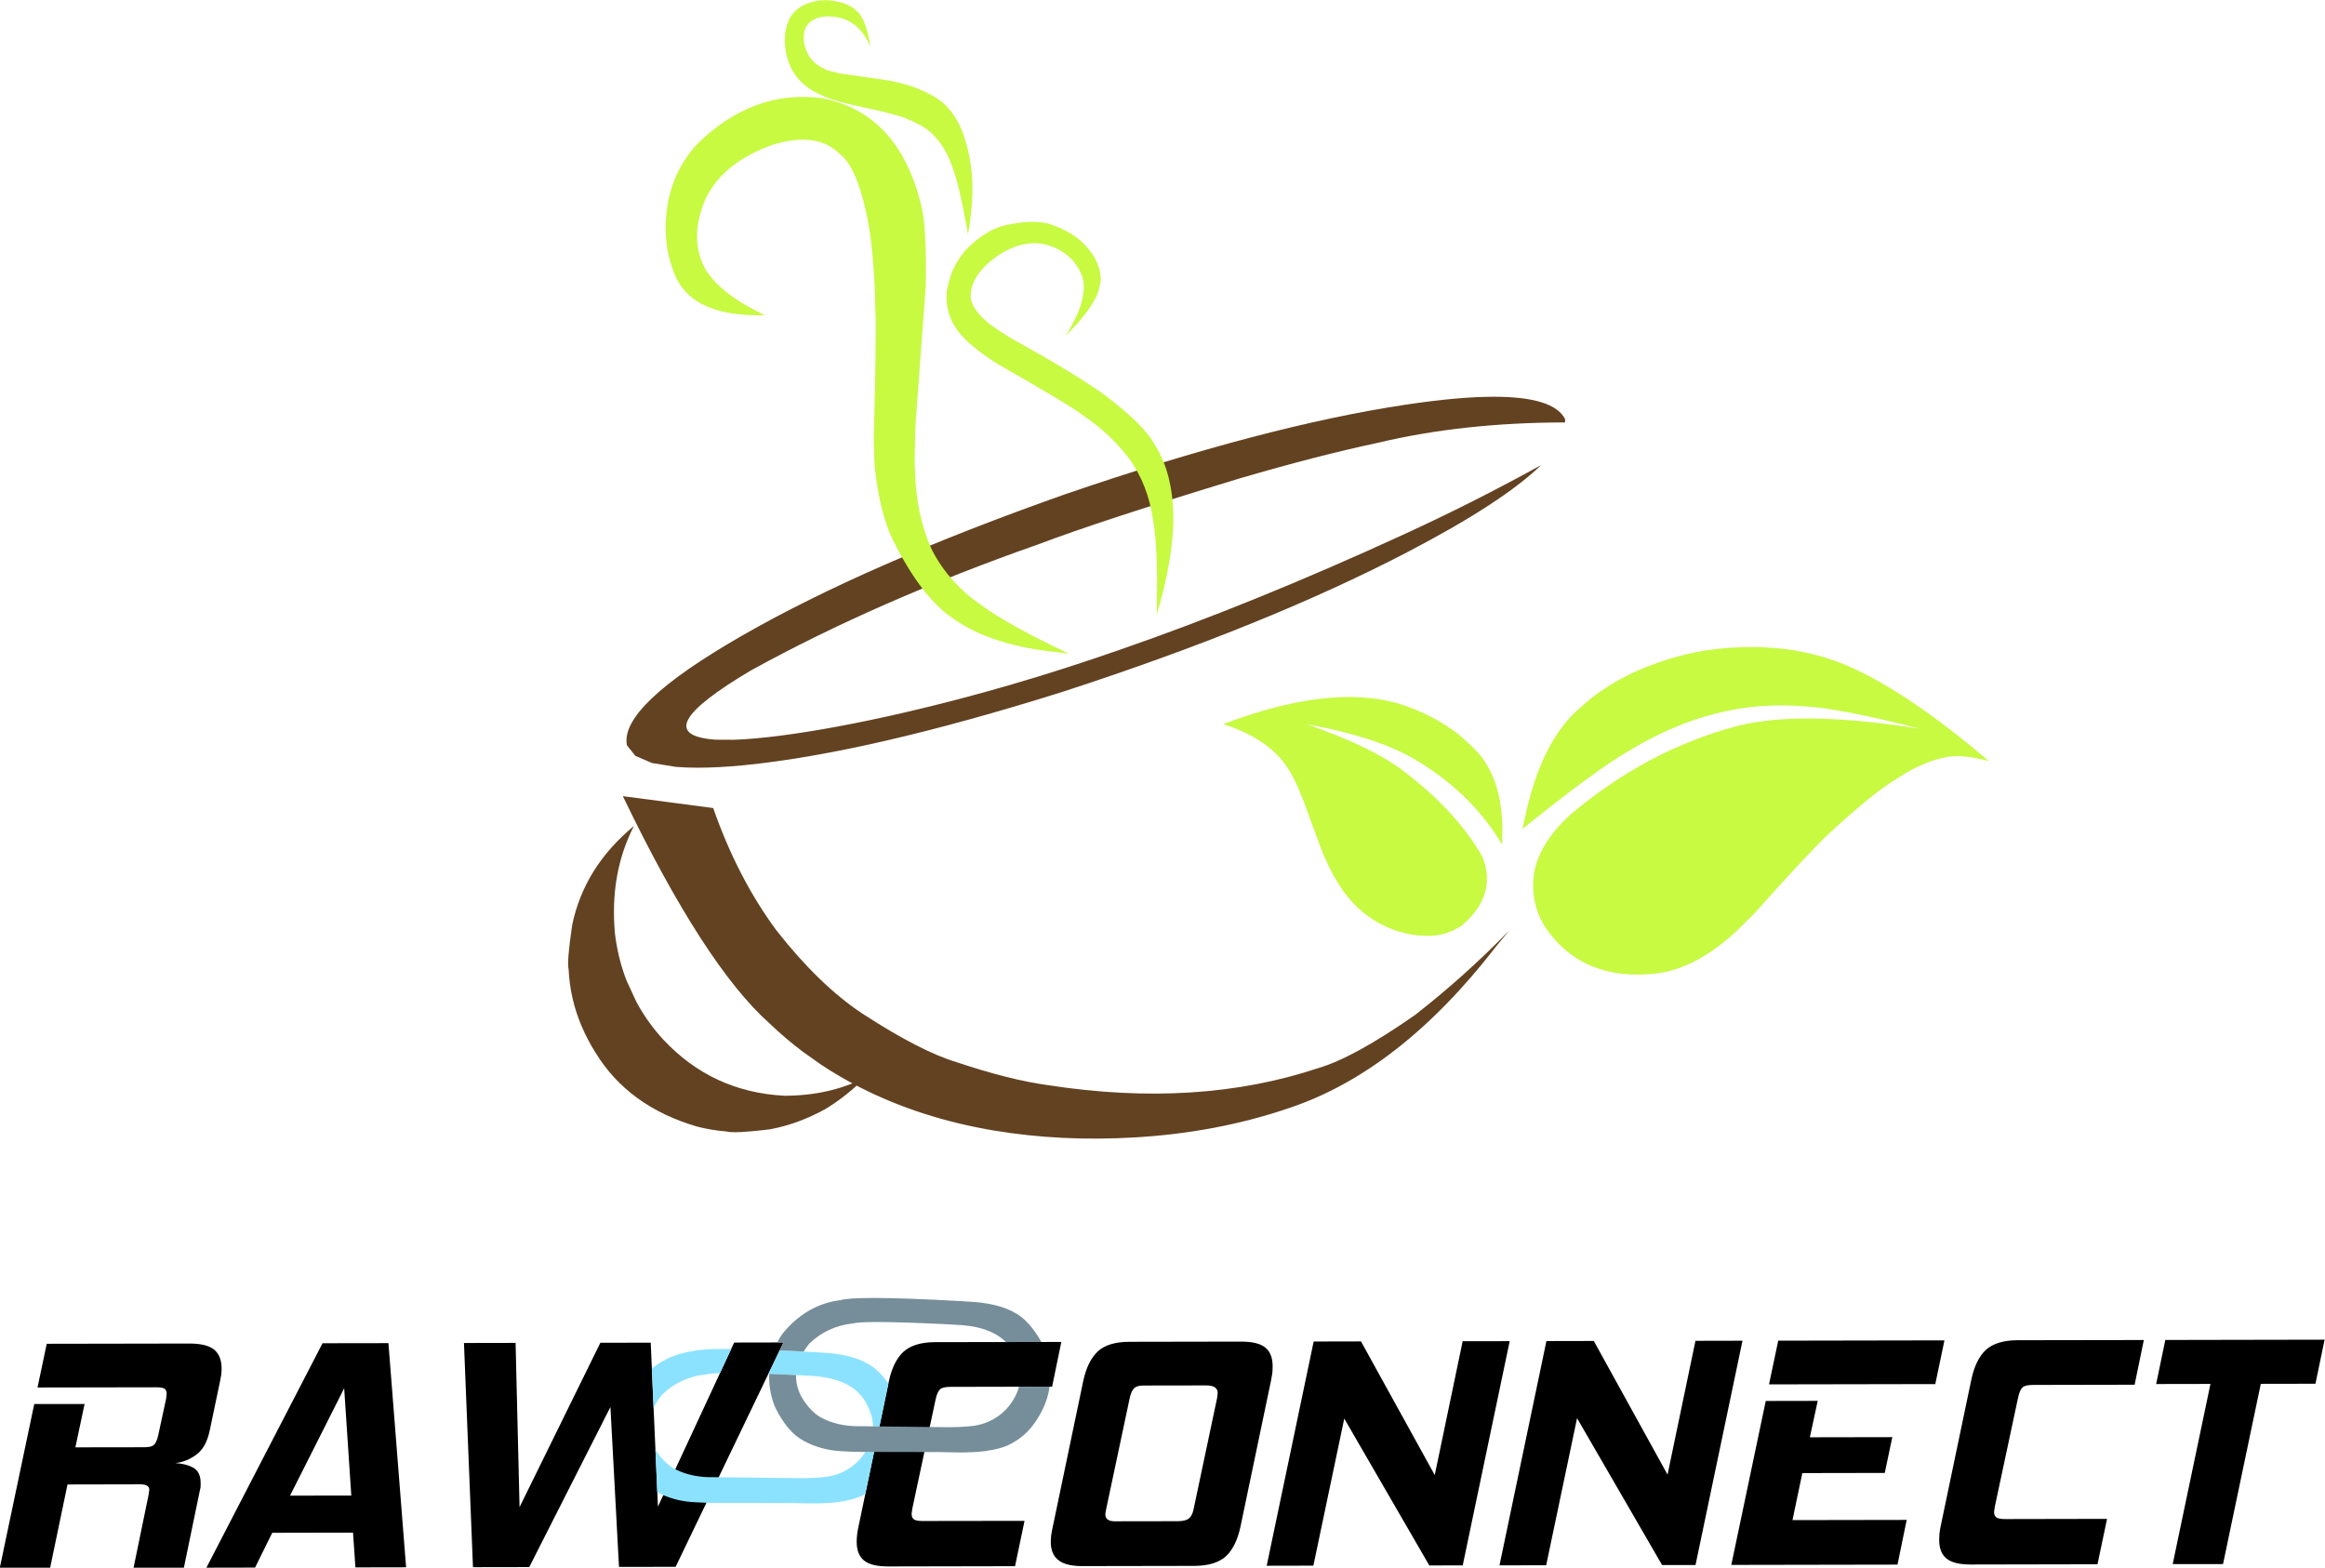 <svg xmlns="http://www.w3.org/2000/svg" xmlns:xlink="http://www.w3.org/1999/xlink" version="1.1" viewBox="545.68 797.43 46.97 31.67">
<g id="layer1">
<g>
<g style="fill:rgb(0,0,0); fill-opacity:1.0; stroke-linejoin: miter">
<path d="M584.962,824.508L581.604,824.514L581.418,825.397L581.418,825.397L584.777,825.391L584.962,824.508 Z M552.633,825.476L552.777,827.643L551.539,827.645L551.539,827.645L552.633,825.476 Z M570.047,825.418Q570.28,825.418,570.28,825.571Q570.28,825.591,570.274,825.618Q570.274,825.645,570.267,825.678L569.79,827.933Q569.763,828.054,569.696,828.107Q569.629,828.161,569.469,828.161L568.204,828.163Q568.204,828.163,568.203,828.163Q568.011,828.164,568.01,828.024Q568.01,828.003,568.023,827.936L568.501,825.681Q568.534,825.527,568.594,825.474Q568.648,825.42,568.782,825.42L570.046,825.418Q570.047,825.418,570.047,825.418 Z M592.642,824.494L589.424,824.5L589.239,825.39L590.336,825.388L589.573,829.028L590.59,829.027L591.353,825.386L592.457,825.384L592.642,824.494 Z M588.99,824.501L586.441,824.505Q586.013,824.506,585.799,824.7Q585.592,824.895,585.506,825.296L584.889,828.247Q584.869,828.335,584.862,828.408Q584.856,828.475,584.856,828.542Q584.856,828.796,585.004,828.916Q585.15,829.036,585.489,829.036Q585.49,829.036,585.492,829.036L588.054,829.031L588.247,828.114L586.186,828.118Q586.185,828.118,586.185,828.118Q586.059,828.118,586.012,828.085Q585.965,828.051,585.965,827.978Q585.965,827.951,585.972,827.924Q585.972,827.904,585.979,827.871L586.45,825.663Q586.483,825.509,586.543,825.455Q586.596,825.408,586.757,825.408L588.804,825.404L588.99,824.501 Z M582.402,825.73L581.352,825.732L580.656,829.044L580.656,829.044L584.014,829.038L584.199,828.135L581.892,828.139L582.091,827.189L583.756,827.186L583.909,826.463L583.909,826.463L582.243,826.466L582.402,825.73 Z M580.882,824.515L579.932,824.517L579.368,827.22L577.878,824.52L576.921,824.522L575.973,829.053L576.916,829.051L577.54,826.08L579.258,829.047L579.933,829.046L580.882,824.515 Z M576.179,824.524L575.229,824.525L574.665,827.229L573.175,824.529L572.219,824.531L571.27,829.061L572.213,829.059L572.837,826.088L574.555,829.055L575.23,829.054L576.179,824.524 Z M570.757,824.533Q570.755,824.533,570.754,824.533L568.499,824.537Q568.064,824.538,567.857,824.732Q567.65,824.927,567.564,825.328L566.947,828.28Q566.907,828.453,566.908,828.581Q566.908,828.828,567.062,828.948Q567.209,829.068,567.547,829.068Q567.549,829.068,567.551,829.068L569.805,829.064Q570.233,829.063,570.447,828.869Q570.654,828.674,570.74,828.273L571.357,825.322Q571.37,825.241,571.384,825.168Q571.39,825.094,571.39,825.027Q571.389,824.773,571.242,824.653Q571.095,824.533,570.757,824.533 Z M567.121,824.54L564.572,824.544Q564.144,824.545,563.93,824.74Q563.723,824.934,563.637,825.335L563.02,828.287Q563,828.374,562.994,828.447Q562.987,828.514,562.987,828.581Q562.988,828.835,563.135,828.955Q563.282,829.075,563.62,829.075Q563.622,829.075,563.624,829.075L566.186,829.07L566.378,828.154L564.318,828.157Q564.317,828.157,564.316,828.157Q564.19,828.157,564.144,828.124Q564.097,828.091,564.097,828.017Q564.097,827.99,564.103,827.964Q564.103,827.944,564.11,827.91L564.581,825.702Q564.614,825.548,564.674,825.494Q564.728,825.447,564.888,825.447L566.935,825.443L567.121,824.54 Z M561.508,824.55L560.512,824.552L558.972,827.866L558.826,824.555L557.809,824.556L556.176,827.877L556.096,824.559L555.053,824.561L555.235,829.09L556.372,829.088L558.012,825.854L558.185,829.084L559.329,829.083L561.508,824.55 Z M553.527,824.564L552.196,824.566L549.85,829.1L549.85,829.1L550.833,829.098L551.18,828.395L552.812,828.392L552.86,829.094L553.884,829.092L553.527,824.564 Z M549.504,824.572Q549.502,824.572,549.5,824.572L546.624,824.577L546.438,825.46L548.84,825.456Q548.84,825.456,548.841,825.456Q548.954,825.456,549,825.482Q549.047,825.509,549.047,825.589Q549.047,825.609,549.041,825.636Q549.041,825.663,549.034,825.696L548.875,826.432Q548.842,826.573,548.788,826.62Q548.741,826.667,548.594,826.667L547.203,826.669L547.389,825.793L546.372,825.794L545.675,829.107L545.675,829.107L546.692,829.105L547.044,827.419L548.509,827.416Q548.509,827.416,548.51,827.416Q548.696,827.416,548.696,827.523Q548.696,827.543,548.689,827.57Q548.689,827.59,548.683,827.623L548.378,829.102L549.395,829.1L549.72,827.528Q549.733,827.488,549.733,827.447Q549.733,827.414,549.733,827.38Q549.732,827.167,549.585,827.08Q549.438,827,549.224,826.987Q549.458,826.96,549.652,826.812Q549.845,826.671,549.918,826.323L550.124,825.34Q550.137,825.266,550.15,825.199Q550.157,825.132,550.157,825.072Q550.156,824.818,550.002,824.691Q549.849,824.572,549.504,824.572 Z"/>
</g>
</g>
<g style="fill:rgb(99,66,33); fill-opacity:1.0; stroke-linejoin: miter">
<path d="M576.168,816.229L575.905,816.549Q573.942,819.091,571.682,819.828Q570.251,820.312,568.603,820.408Q567.112,820.495,565.754,820.268Q564.266,820.016,563.048,819.394Q562.643,819.187,562.271,818.94L561.907,818.683Q561.553,818.417,561.233,818.111Q559.91,816.936,558.263,813.514L560.088,813.754Q560.582,815.167,561.368,816.229Q562.229,817.325,563.093,817.901Q564.281,818.673,565.009,818.889Q566.08,819.248,566.862,819.354Q569.884,819.818,572.313,819.007Q573.024,818.801,574.268,817.934Q575.283,817.141,576.168,816.229"/>
</g>
<g style="fill:rgb(199,250,65); fill-opacity:1.0; stroke-linejoin: miter">
<path d="M561.961,828.566L561.961,828.566L561.961,828.566"/>
</g>
<g style="fill:rgb(199,250,65); fill-opacity:1.0; stroke-linejoin: miter">
<path d="M562.141,828.566L562.141,828.566L562.141,828.566"/>
</g>
<g style="fill:rgb(139,226,255); fill-opacity:1.0; stroke-linejoin: miter">
<path d="M563.163,826.762Q563.108,826.849,563.032,826.934Q562.719,827.251,562.263,827.276Q562.09,827.292,561.902,827.292Q561.884,827.292,561.865,827.292L560.199,827.273L559.973,827.271Q559.626,827.257,559.35,827.125Q559.336,827.119,559.322,827.112L559.08,827.634Q559.372,827.762,559.723,827.778Q559.836,827.785,559.951,827.789L559.951,827.789Q560.055,827.792,560.16,827.792L561.66,827.794Q561.94,827.802,562.084,827.802L562.087,827.802Q562.092,827.802,562.098,827.802Q562.114,827.802,562.13,827.802Q562.373,827.802,562.596,827.777Q562.932,827.733,563.124,827.631Q563.143,827.621,563.161,827.61L563.339,826.762L563.163,826.762 Z"/>
</g>
<g style="fill:rgb(139,226,255); fill-opacity:1.0; stroke-linejoin: miter">
<path d="M561.431,824.71L561.203,825.184Q561.212,825.185,561.221,825.185Q561.376,825.191,561.548,825.199Q561.718,825.206,561.905,825.216L561.98,825.221Q562.924,825.249,563.193,825.805Q563.311,826.03,563.318,826.245L563.319,826.245L563.447,826.246L563.628,825.381Q563.434,825.102,563.221,824.986Q562.873,824.779,562.25,824.753L562.155,824.747Q562.032,824.74,561.916,824.734Q561.871,824.731,561.826,824.729L561.827,824.729Q561.619,824.718,561.432,824.71 Z"/>
</g>
<g style="fill:rgb(139,226,255); fill-opacity:1.0; stroke-linejoin: miter">
<path d="M558.921,826.717L558.921,826.717L558.959,827.576C558.999,827.597,559.057,827.625,559.098,827.643L559.339,827.124C559.191,827.05,559.041,826.907,558.922,826.717L558.921,826.717 Z"/>
</g>
<g style="fill:rgb(139,226,255); fill-opacity:1.0; stroke-linejoin: miter">
<path d="M560.354,824.681Q559.841,824.681,559.686,824.724Q559.22,824.784,558.848,825.074L558.884,825.872Q558.948,825.738,559.057,825.603Q559.425,825.25,559.937,825.196Q560.018,825.176,560.224,825.17L560.452,824.681Q560.402,824.681,560.354,824.681 Z"/>
</g>
<g style="fill:rgb(139,226,255); fill-opacity:1.0; stroke-linejoin: miter">
<path d="M560.452,824.681L560.224,825.17L560.452,824.681 Z"/>
</g>
<g style="fill:rgb(118,142,154); fill-opacity:1.0; stroke-linejoin: miter">
<path d="M561.22,825.185L561.22,825.185Q561.204,825.534,561.342,825.865Q561.593,826.369,561.915,826.536Q562.26,826.728,562.696,826.748Q562.91,826.762,563.133,826.762L563.163,826.762L563.842,826.763L564.354,826.764L564.632,826.764Q564.913,826.772,565.056,826.772L565.06,826.772Q565.065,826.772,565.07,826.772Q565.086,826.772,565.102,826.772Q565.345,826.772,565.568,826.747Q565.905,826.703,566.096,826.601Q566.36,826.463,566.534,826.24Q566.83,825.853,566.884,825.443L566.884,825.443L566.265,825.444Q566.205,825.68,566.004,825.904Q565.692,826.221,565.235,826.246Q565.062,826.262,564.875,826.262Q564.857,826.262,564.838,826.262L564.462,826.258L563.924,826.252L563.923,826.252L563.319,826.245L563.318,826.245Q563.318,826.245,563.318,826.245L563.318,826.245L562.945,826.241Q562.598,826.227,562.323,826.096Q562.066,825.981,561.865,825.638Q561.756,825.424,561.763,825.209Q561.652,825.203,561.548,825.199Q561.376,825.191,561.221,825.185 Z"/>
</g>
<g style="fill:rgb(118,142,154); fill-opacity:1.0; stroke-linejoin: miter">
<path d="M563.327,823.651Q562.814,823.651,562.658,823.695Q562.016,823.777,561.553,824.297Q561.456,824.399,561.384,824.55L561.508,824.55L561.431,824.71Q561.539,824.715,561.653,824.72Q561.738,824.724,561.827,824.729Q561.871,824.731,561.916,824.734Q561.965,824.653,562.029,824.573Q562.398,824.221,562.909,824.166Q563.029,824.137,563.414,824.137Q563.92,824.138,564.878,824.186L564.953,824.191Q565.674,824.212,566.001,824.542L566.719,824.541Q566.473,824.108,566.194,823.957Q565.845,823.75,565.222,823.724L565.127,823.717Q563.957,823.651,563.327,823.651 Z"/>
</g>
<g style="fill:rgb(99,66,33); fill-opacity:1.0; stroke-linejoin: miter">
<path d="M558.487,814.117Q557.485,814.944,557.24,816.113Q557.128,816.867,557.167,817.012Q557.181,817.308,557.246,817.594Q557.377,818.166,557.714,818.701Q558.379,819.785,559.765,820.19Q560.063,820.265,560.357,820.288Q560.407,820.303,560.521,820.303Q560.748,820.303,561.229,820.245Q561.805,820.14,562.363,819.83Q562.811,819.553,563.143,819.207L563.143,819.207Q562.425,819.566,561.527,819.566L561.526,819.566Q560.07,819.49,559.082,818.434Q558.765,818.092,558.538,817.673L558.337,817.238Q558.161,816.785,558.102,816.278Q557.995,815.074,558.487,814.117 Z"/>
</g>
<g style="fill:rgb(99,66,33); fill-opacity:1.0; stroke-linejoin: miter">
<path d="M575.861,805.445Q575.145,805.445,574.086,805.604Q571.237,806.031,567.203,807.413Q563.183,808.832,560.684,810.264Q558.184,811.696,558.346,812.488L558.516,812.7L558.849,812.844L559.332,812.922Q559.537,812.939,559.777,812.939Q560.188,812.939,560.699,812.89Q563.224,812.64,567.15,811.405Q571.251,810.072,574.103,808.589Q576.032,807.584,576.814,806.826L576.814,806.826Q575.427,807.591,574.035,808.228Q570.994,809.626,568.298,810.558Q566.09,811.33,563.942,811.827Q562.529,812.152,561.443,812.292Q560.908,812.361,560.502,812.375L560.137,812.373Q558.664,812.267,560.859,810.969Q563.414,809.564,566.655,808.427Q567.91,807.95,570.713,807.098Q572.285,806.637,573.512,806.376Q575.233,805.966,577.298,805.964L577.299,805.898Q577.07,805.445,575.861,805.445 Z"/>
</g>
<g style="fill:rgb(99,66,33); fill-opacity:1.0; stroke-linejoin: miter">
<path d="M577.297,805.964Q577.243,805.964,577.189,805.964L577.189,805.964Q577.243,805.964,577.298,805.964 Z"/>
</g>
<g style="fill:rgb(99,66,33); fill-opacity:1.0; stroke-linejoin: miter">
<path d="M578.259,817.691L578.259,817.691L578.259,817.691L578.259,817.691"/>
</g>
<g style="fill:rgb(199,250,65); fill-opacity:1.0; stroke-linejoin: miter">
<path d="M567.274,810.636L567.069,810.609Q565.72,810.476,564.956,809.939Q564.318,809.526,563.741,808.384Q563.47,807.865,563.359,806.933Q563.342,806.833,563.332,806.291Q563.388,804.133,563.366,803.737Q563.354,802.875,563.255,802.127Q563.043,800.842,562.647,800.541Q562.191,800.083,561.3,800.35Q560.28,800.716,559.936,801.443Q559.588,802.243,559.931,802.869Q560.24,803.376,561.13,803.796Q559.581,803.843,559.271,802.868Q559.061,802.309,559.161,801.599Q559.273,800.88,559.762,800.343Q560.901,799.226,562.297,799.415Q563.831,799.718,564.286,801.56Q564.404,801.988,564.382,803.204L564.176,805.997Q564.148,806.8,564.165,806.938Q564.187,807.841,564.502,808.529Q564.843,809.203,565.52,809.666Q566.064,810.064,567.274,810.636"/>
</g>
<g style="fill:rgb(199,250,65); fill-opacity:1.0; stroke-linejoin: miter">
<path d="M565.236,802.169L565.204,801.99Q565.061,801.179,564.925,800.818Q564.772,800.369,564.494,800.118Q564.365,799.978,563.952,799.81Q563.895,799.784,563.569,799.698L563.435,799.666Q562.739,799.519,562.605,799.472Q562.333,799.395,562.108,799.269Q561.65,799,561.556,798.473Q561.533,798.349,561.535,798.227L561.543,798.109Q561.557,797.991,561.596,797.888Q561.663,797.686,561.873,797.555Q562.156,797.404,562.484,797.442Q562.817,797.487,562.969,797.638Q563.171,797.785,563.268,798.38Q562.993,797.726,562.347,797.764Q562.068,797.786,561.962,797.98Q561.935,798.003,561.915,798.181Q561.913,798.332,561.983,798.483Q562.089,798.715,562.349,798.828Q562.384,798.853,562.636,798.913L563.595,799.05Q563.854,799.095,564.101,799.175Q564.647,799.375,564.839,799.62Q565.145,799.943,565.274,800.652Q565.393,801.267,565.236,802.169"/>
</g>
<g style="fill:rgb(199,250,65); fill-opacity:1.0; stroke-linejoin: miter">
<path d="M569.048,809.853L569.052,809.6Q569.074,808.459,568.97,807.903Q568.865,807.221,568.501,806.709Q568.125,806.205,567.57,805.828Q567.297,805.617,565.854,804.794Q565.493,804.574,565.231,804.334Q565.102,804.213,565.009,804.084L564.927,803.952Q564.787,803.679,564.805,803.383Q564.79,803.307,564.902,802.952Q565.015,802.67,565.224,802.445Q565.611,802.066,566.005,801.976Q566.632,801.846,566.956,801.982Q567.504,802.172,567.773,802.604Q567.9,802.811,567.914,803.024Q567.934,803.078,567.864,803.333Q567.734,803.687,567.209,804.213Q567.628,803.551,567.567,803.114Q567.551,803.017,567.506,802.922Q567.371,802.69,567.315,802.656Q567.15,802.49,566.915,802.404Q566.423,802.224,565.863,802.577Q565.284,802.971,565.289,803.428Q565.3,803.539,565.362,803.643L565.434,803.746Q565.517,803.848,565.639,803.947Q565.682,803.996,566.073,804.245Q567.37,804.962,567.971,805.391Q568.79,806.003,569.006,806.413Q569.376,806.981,569.384,807.888Q569.386,808.706,569.048,809.853"/>
</g>
<g style="fill:rgb(199,250,65); fill-opacity:1.0; stroke-linejoin: miter">
<path d="M576.435,814.177L576.476,813.999Q576.807,812.381,577.636,811.698Q578.1,811.277,578.756,810.98Q579.593,810.622,580.36,810.541Q581.822,810.378,583.002,810.879Q584.224,811.409,585.861,812.808Q585.301,812.65,584.951,812.735Q584.481,812.835,583.968,813.182Q583.52,813.447,582.623,814.276Q582.217,814.656,581.113,815.892Q580.645,816.362,580.545,816.428Q579.844,817.006,579.156,817.094Q577.663,817.271,576.901,816.169Q576.578,815.654,576.676,815.044Q576.798,814.439,577.404,813.888Q578.947,812.584,580.769,812.098Q582.055,811.769,584.469,812.152Q582.831,811.734,582.145,811.7Q581.189,811.622,580.327,811.848Q579.452,812.072,578.588,812.599Q577.936,812.97,576.435,814.177"/>
</g>
<g style="fill:rgb(199,250,65); fill-opacity:1.0; stroke-linejoin: miter">
<path d="M576.028,814.496L576.028,814.354Q576.061,813.426,575.7,812.854Q575.6,812.654,575.143,812.264Q574.723,811.938,574.212,811.742Q572.775,811.156,570.392,812.058Q571.176,812.309,571.58,812.787Q571.756,813.007,571.892,813.315L572.023,813.63Q572.416,814.723,572.455,814.78Q572.587,815.083,572.747,815.326Q573.139,815.932,573.761,816.184Q574.141,816.338,574.527,816.335Q574.9,816.34,575.224,816.118Q575.929,815.506,575.631,814.745Q575.115,813.831,574.049,813.018Q573.404,812.519,572.076,812.059Q573.589,812.338,574.344,812.821Q575.427,813.481,576.028,814.496"/>
</g>
<g style="fill:rgb(199,250,65); fill-opacity:1.0; stroke-linejoin: miter">
<path d="M575,811.565L575,811.565L575,811.565L575,811.565"/>
</g>
</g>
</svg>